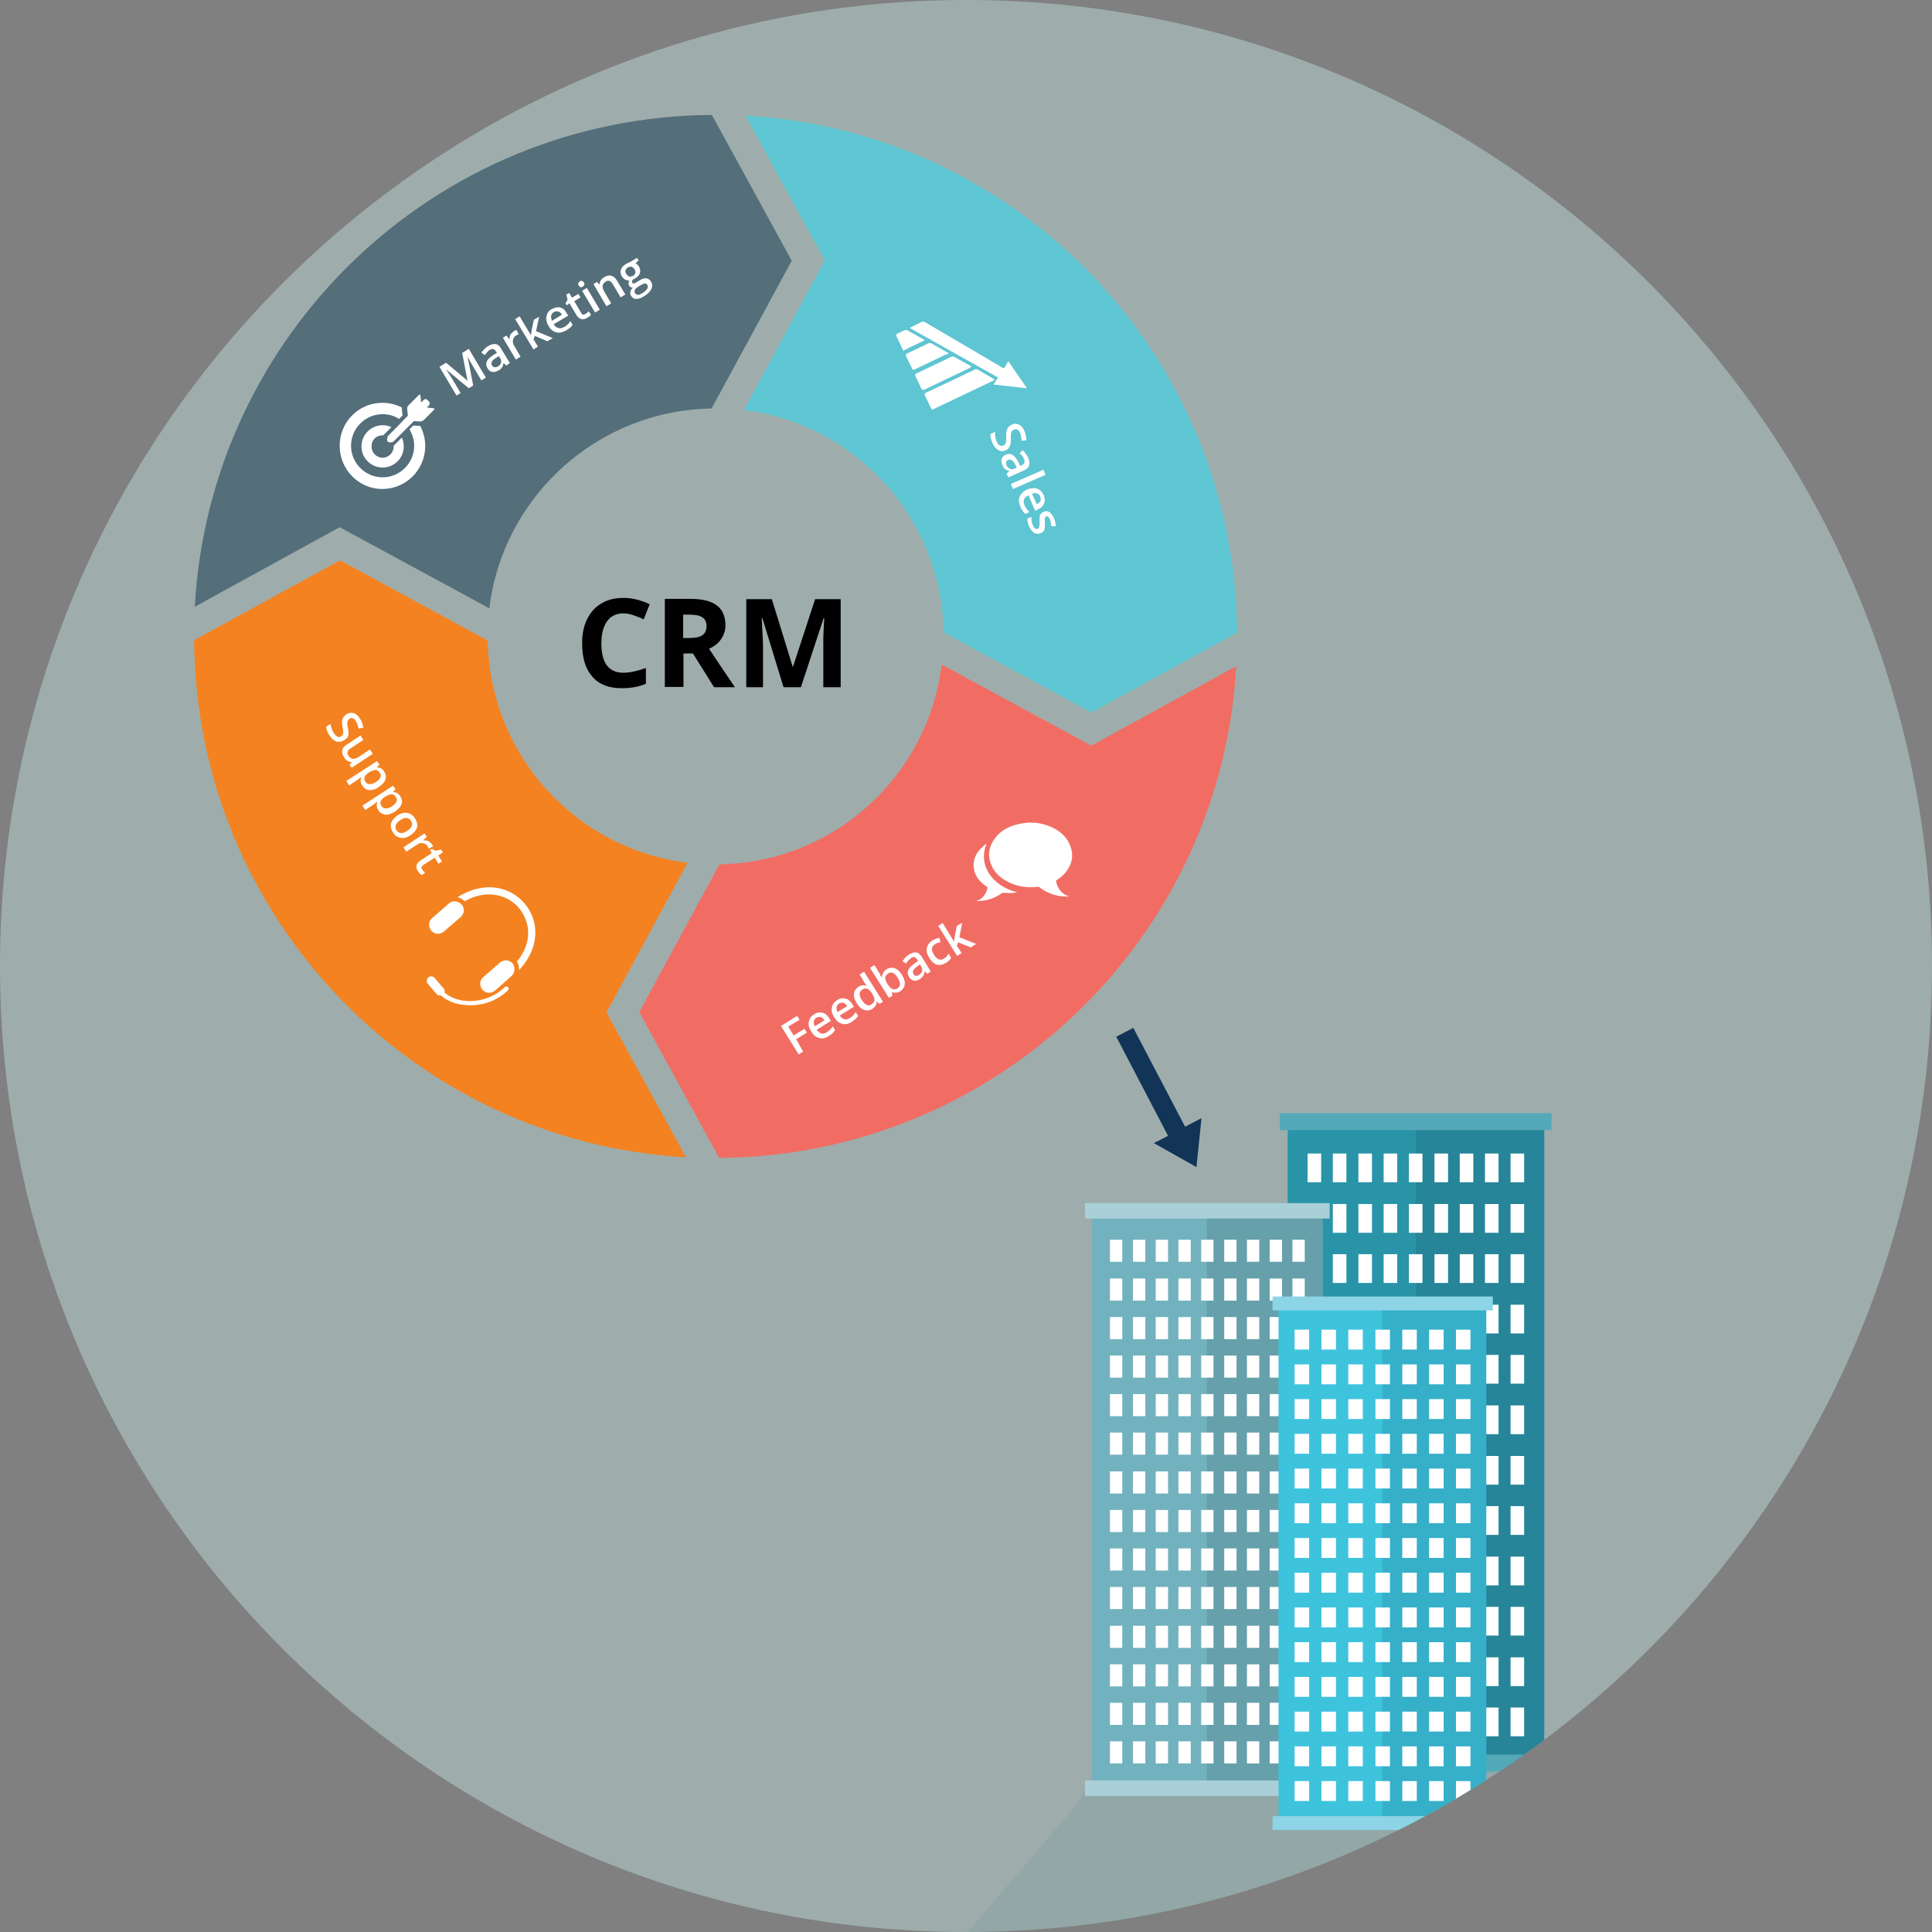 <?xml version="1.0" encoding="utf-8"?>
<!-- Generator: Adobe Illustrator 20.0.0, SVG Export Plug-In . SVG Version: 6.00 Build 0)  -->
<svg version="1.1" id="Layer_1" xmlns="http://www.w3.org/2000/svg" xmlns:xlink="http://www.w3.org/1999/xlink" x="0px" y="0px"
	 viewBox="0 0 612 612" style="enable-background:new 0 0 612 612;" xml:space="preserve">
<rect x="0" y="0" width="612" height="612" fill="#808080" stroke="none"/>
<style type="text/css">
	.st0{opacity:0.66;}
	.st1{fill:#5EC5D2;}
	.st2{fill:#546E7A;}
	.st3{fill:#F16D64;}
	.st4{fill:#F48220;}
	.st5{fill:#FFFFFF;}
	.st6{clip-path:url(#SVGID_4_);}
	.st7{opacity:0.1;fill-rule:evenodd;clip-rule:evenodd;fill:#21707F;}
	.st8{fill-rule:evenodd;clip-rule:evenodd;fill:#2994A8;}
	.st9{opacity:0.4;fill-rule:evenodd;clip-rule:evenodd;fill:#21707F;}
	.st10{fill-rule:evenodd;clip-rule:evenodd;fill:#FFFFFF;}
	.st11{fill-rule:evenodd;clip-rule:evenodd;fill:#54A9B8;}
	.st12{fill-rule:evenodd;clip-rule:evenodd;fill:#72B2BE;}
	.st13{opacity:0.4;fill-rule:evenodd;clip-rule:evenodd;fill:#56858E;}
	.st14{fill-rule:evenodd;clip-rule:evenodd;fill:#A9CFD8;}
	.st15{fill-rule:evenodd;clip-rule:evenodd;fill:#3EC3DD;}
	.st16{opacity:0.4;fill-rule:evenodd;clip-rule:evenodd;fill:#2994A8;}
	.st17{fill-rule:evenodd;clip-rule:evenodd;fill:#8CD4E6;}
	.st18{fill:#123457;}
</style>
<g id="Arrow_7">
</g>
<g class="st0">
	<defs>
		<path id="SVGID_1_" class="st0" d="M306,0c169,0,306,137,306,306c0,169-137,306-306,306C137,612,0,475,0,306C0,137,137,0,306,0
			L306,0z"/>
	</defs>
	<use xlink:href="#SVGID_1_"  style="overflow:visible;fill-rule:evenodd;clip-rule:evenodd;fill:#C5E7E5;"/>
	<clipPath id="SVGID_2_">
		<use xlink:href="#SVGID_1_"  style="overflow:visible;"/>
	</clipPath>
</g>
<g>
	<path class="st1" d="M235.6,129.9c35.3,4.3,62.7,34.1,63.3,70.4l46.8,25.4l46.2-25.3c-0.6-87.6-69.3-158.9-155.8-163.8l25.2,45.9
		L235.6,129.9z"/>
	<path class="st2" d="M155,192.7c4.3-35.3,34.1-62.7,70.4-63.3l25.4-46.8l-25.3-46.2C137.9,37,66.5,105.7,61.7,192.2l45.9-25.2
		L155,192.7z"/>
	<path class="st3" d="M391.6,211l-45.9,25.2l-47.4-25.7c-4.3,35.3-34.1,62.7-70.4,63.3l-25.4,46.8l25.3,46.2
		C315.4,366.2,386.8,297.5,391.6,211z"/>
	<path class="st4" d="M217.8,273.3c-35.3-4.3-62.7-34.1-63.3-70.4l-46.8-25.4l-46.2,25.3c0.6,87.6,69.3,158.9,155.8,163.8
		l-25.2-45.9L217.8,273.3z"/>
</g>
<g>
	<g>
		<path class="st5" d="M121.1,154.9c7.5,0,13.6-6.1,13.6-13.6c0-2.3-0.6-4.5-1.6-6.4c-0.1,0-0.2,0-0.3,0c-0.1,0-0.1,0-0.2,0
			l-1.7-0.1l-1.2,1.2c0.9,1.5,1.5,3.3,1.5,5.2c0,5.5-4.5,10-10,10c-5.5,0-10-4.5-10-10c0-5.5,4.5-10,10-10c1.9,0,3.7,0.5,5.2,1.5
			l1.1-1.1l-0.2-2c0-0.2,0-0.3,0-0.5c-1.9-1-4-1.5-6.2-1.5c-7.5,0-13.5,6.1-13.5,13.6C107.6,148.8,113.7,154.9,121.1,154.9
			L121.1,154.9z M121.1,154.9"/>
		<path class="st5" d="M121.1,137.9c0.1,0,0.2,0,0.3,0l2.5-2.5l0.1-0.1c-0.9-0.4-1.8-0.6-2.8-0.6c-3.7,0-6.7,3-6.7,6.7
			c0,3.7,3,6.7,6.7,6.7c3.7,0,6.7-3,6.7-6.7c0-1-0.2-2-0.6-2.8l-0.1,0.1l-2.5,2.5c0,0.1,0,0.2,0,0.3c0,1.9-1.6,3.5-3.5,3.5
			s-3.5-1.6-3.5-3.5C117.6,139.4,119.2,137.9,121.1,137.9L121.1,137.9z M121.1,137.9"/>
		<path class="st5" d="M135.2,129.1l0.7-0.7c0.3-0.3,0.3-0.9,0-1.2l-0.5-0.5c-0.2-0.2-0.4-0.3-0.6-0.3c-0.2,0-0.4,0.1-0.6,0.3
			l-0.8,0.8l-0.2-2.2c0-0.2-0.1-0.3-0.3-0.3c-0.1,0-0.1,0-0.2,0.1l-3.3,3.3c-0.3,0.3-0.5,0.7-0.4,1.1l0,0.1l0.2,2.1l-1.2,1.2
			l-2.1,2.2l0,0l-2.1,2.1l-0.9,0.9c-0.1,0.1-0.2,0.3-0.2,0.5l-0.1,0.7c0,0.4,0.3,0.8,0.7,0.8h0l0.8,0c0.2,0,0.3-0.1,0.5-0.2l6.5-6.5
			l1.9,0.1l0.1,0c0,0,0.1,0,0.1,0c0.4,0,0.7-0.2,1-0.4l3.3-3.3c0.2-0.2,0.1-0.5-0.2-0.5L135.2,129.1z M135.2,129.1"/>
	</g>
</g>
<g>
	<g>
		<path d="M197.5,194.3c-2.2,0-4,0.8-5.2,2.5s-1.8,4-1.8,7c0,6.2,2.3,9.3,7,9.3c2,0,4.3-0.5,7.1-1.5v5c-2.3,1-4.9,1.4-7.7,1.4
			c-4.1,0-7.2-1.2-9.3-3.7c-2.2-2.5-3.2-6-3.2-10.6c0-2.9,0.5-5.4,1.6-7.6s2.6-3.9,4.6-5c2-1.2,4.3-1.7,7-1.7c2.7,0,5.4,0.7,8.2,2
			l-1.9,4.8c-1-0.5-2.1-0.9-3.2-1.3S198.5,194.3,197.5,194.3z"/>
		<path d="M216.5,206.9v10.7h-5.9v-27.9h8.1c3.8,0,6.6,0.7,8.4,2.1c1.8,1.4,2.7,3.5,2.7,6.3c0,1.6-0.5,3.1-1.4,4.4
			c-0.9,1.3-2.2,2.3-3.8,3c4.2,6.3,6.9,10.3,8.2,12.2h-6.6l-6.7-10.7H216.5z M216.5,202.1h1.9c1.9,0,3.3-0.3,4.1-0.9
			c0.9-0.6,1.3-1.6,1.3-2.9c0-1.3-0.5-2.3-1.4-2.8c-0.9-0.6-2.3-0.8-4.2-0.8h-1.8V202.1z"/>
		<path d="M248.2,217.7l-6.7-21.9h-0.2c0.2,4.5,0.4,7.4,0.4,8.9v13h-5.3v-27.9h8.1l6.6,21.4h0.1l7-21.4h8.1v27.9h-5.5v-13.2
			c0-0.6,0-1.3,0-2.2c0-0.8,0.1-3,0.3-6.5h-0.2l-7.2,21.9H248.2z"/>
	</g>
</g>
<path class="st5" d="M319.4,114.4c-0.4,0.7-0.7,1.2-1,1.7c-0.2,0.5-0.5,0.6-1,0.3c-2-1.2-3.9-2.3-5.9-3.5
	c-6.1-3.6-12.3-7.2-18.4-10.8c-0.4-0.2-0.8-0.3-1.2-0.1c-1,0.5-2,1-3,1.5c-0.2,0.1-0.4,0.2-0.7,0.4c9.4,5.3,18.7,10.5,28,15.7
	c-0.5,0.7-1,1.4-1.5,2.2c3.6,0.4,7,0.8,10.4,1.2c0-0.1,0.1-0.1,0.1-0.2C323.3,120.1,321.4,117.3,319.4,114.4z M315.1,120.3
	c-0.1-0.1-0.1-0.2-0.2-0.2c-1.8-1-3.5-2.1-5.3-3.1c-0.2-0.1-0.5-0.1-0.7,0c-5.2,2.5-10.4,5-15.6,7.4c-0.5,0.2-0.5,0.5-0.3,0.9
	c0.6,1.2,1.2,2.5,1.8,3.8c0.4,0.8,0.4,0.8,1.1,0.4c6.2-2.9,12.3-5.9,18.5-8.8C314.7,120.5,314.9,120.4,315.1,120.3z M307.8,116.2
	c-0.1-0.1-0.2-0.2-0.2-0.2c-1.8-1-3.6-2-5.4-3c-0.2-0.1-0.5-0.1-0.8,0c-3.7,1.8-7.4,3.5-11.1,5.3c-0.5,0.2-0.5,0.5-0.3,0.9
	c0.6,1.2,1.2,2.5,1.8,3.8c0.3,0.6,0.6,0.6,1.1,0.4c4.7-2.3,9.5-4.5,14.2-6.8C307.3,116.4,307.5,116.3,307.8,116.2z M300.5,112
	c-0.1-0.1-0.2-0.2-0.3-0.3c-1.8-1-3.5-2-5.3-3c-0.2-0.1-0.5-0.1-0.7,0c-2.3,1.1-4.6,2.2-6.9,3.3c-0.4,0.2-0.5,0.4-0.3,0.8
	c0.6,1.3,1.3,2.6,1.9,3.9c0.2,0.5,0.5,0.5,0.9,0.3c3.3-1.6,6.7-3.2,10-4.8C300.1,112.3,300.3,112.2,300.5,112z M292.9,107.8
	c-0.1-0.1-0.2-0.2-0.2-0.2c-1.8-1-3.5-2-5.3-3c-0.2-0.1-0.5-0.1-0.8,0c-0.8,0.3-1.5,0.7-2.3,1.1c-0.5,0.2-0.5,0.4-0.3,0.9
	c0.6,1.2,1.2,2.5,1.8,3.8c0.1,0.2,0.2,0.4,0.3,0.7C288.4,109.9,290.6,108.9,292.9,107.8z"/>
<g>
	<path class="st5" d="M162.4,305.2c-1-1.2-2.8-1.3-4-0.3l-5.3,4.6c-1.2,1-1.3,2.8-0.3,4c1,1.2,2.8,1.3,4,0.3l2.5-2.2l2.7-2.4
		c1-0.9,1.2-2.3,0.7-3.4C162.7,305.5,162.5,305.3,162.4,305.2z"/>
	<path class="st5" d="M165,302.9c-0.4,0.6-0.8,1.2-1.3,1.7c0.6,0.8,0.8,1.8,0.7,2.7c1-1,1.8-2.1,2.5-3.2c3.9-6,3.5-13.1-0.9-18.1
		c-4.6-5.2-11.9-6.4-18.7-3.1c-0.8,0.4-1.6,0.8-2.4,1.3c0.9,0.2,1.6,0.6,2.3,1.3c0.4-0.2,0.7-0.4,1.1-0.6c5.8-2.8,12-1.8,15.9,2.5
		C167.2,290.9,169,296.7,165,302.9z"/>
	<path class="st5" d="M146.2,286.5c-0.1-0.1-0.1-0.1-0.2-0.2c-0.9-0.8-2.1-1-3.2-0.5c0,0,0,0,0,0c-0.2,0.1-0.4,0.2-0.6,0.4l-5.3,4.6
		c-1.2,1-1.3,2.8-0.3,4c1,1.2,2.8,1.3,4,0.3l5.3-4.6C147.1,289.5,147.3,287.7,146.2,286.5z"/>
	<path class="st5" d="M160.9,313.7c0.3-0.3,0.3-0.7,0-1c-0.3-0.3-0.7-0.3-1,0c-3,2.9-7.4,4.6-11.7,4.4c-2.9-0.1-5.5-1.1-7.4-2.7
		c0.1-0.4,0.1-1-0.3-1.3l-2.8-3.3c-0.5-0.6-1.4-0.7-2-0.2c-0.6,0.5-0.7,1.4-0.2,2l2.8,3.3c0,0,0,0,0,0c0.3,0.4,0.8,0.5,1.3,0.4
		c2.2,1.9,5.1,3,8.4,3.1C152.9,318.7,157.7,316.9,160.9,313.7z"/>
</g>
<g>
	<path class="st5" d="M148.5,123l-7.2-6l0,0c0.7,1.1,1.4,2.1,2,3.1l2.6,4.4l-1.3,0.8l-5.4-9.1l2.1-1.3l6.8,5.7l0,0l-1.7-8.8l2.1-1.3
		l5.4,9.1l-1.4,0.9l-2.7-4.5c-0.3-0.5-0.6-1-1-1.8c-0.4-0.7-0.7-1.2-0.7-1.3l0,0l1.8,9.2L148.5,123z"/>
	<path class="st5" d="M160.4,115.8l-0.9-0.8l0,0c-0.1,0.6-0.2,1.1-0.5,1.4c-0.2,0.4-0.6,0.7-1.2,1c-0.7,0.4-1.3,0.5-1.9,0.4
		c-0.6-0.1-1.1-0.5-1.5-1.2c-0.4-0.7-0.5-1.4-0.2-2.1s1-1.3,2-2l1.2-0.7l-0.2-0.4c-0.3-0.4-0.6-0.7-0.9-0.8c-0.3-0.1-0.7,0-1.1,0.2
		c-0.4,0.2-0.7,0.5-0.9,0.8c-0.3,0.3-0.5,0.6-0.7,0.9l-1.1-0.8c0.3-0.4,0.6-0.8,1-1.2c0.4-0.4,0.8-0.7,1.2-0.9
		c0.9-0.5,1.6-0.7,2.3-0.6c0.7,0.1,1.3,0.6,1.7,1.4l2.8,4.6L160.4,115.8z M157.7,116.1c0.5-0.3,0.9-0.7,1-1.2c0.1-0.5,0.1-1-0.3-1.5
		l-0.4-0.6l-0.9,0.6c-0.7,0.4-1.1,0.8-1.3,1.2c-0.2,0.4-0.2,0.8,0.1,1.2c0.2,0.3,0.4,0.5,0.7,0.5C157,116.4,157.3,116.3,157.7,116.1
		z"/>
	<path class="st5" d="M162.8,104.9c0.3-0.2,0.5-0.3,0.8-0.4l0.7,1.4c-0.2,0.1-0.5,0.2-0.7,0.3c-0.6,0.3-0.9,0.8-1.1,1.4
		c-0.1,0.6,0,1.2,0.3,1.8l2.1,3.6l-1.5,0.9l-4.1-6.9l1.1-0.7l0.9,1.1l0.1,0c0-0.5,0.1-1,0.3-1.5
		C162.1,105.5,162.4,105.2,162.8,104.9z"/>
	<path class="st5" d="M168.2,106.2l0.2-1.5l0.7-3.4l1.7-1l-1,4.6l5.3,2.2l-1.7,1l-4-1.7l-0.4,1.1l1.4,2.3l-1.4,0.9l-5.8-9.6l1.4-0.9
		l2.8,4.7L168.2,106.2L168.2,106.2z"/>
	<path class="st5" d="M179.3,104.7c-1.1,0.6-2.1,0.8-3.1,0.6c-1-0.3-1.8-0.9-2.4-2c-0.7-1.1-0.9-2.2-0.7-3.1c0.2-1,0.7-1.8,1.7-2.3
		c0.9-0.5,1.8-0.7,2.6-0.5c0.9,0.2,1.6,0.8,2.1,1.8l0.5,0.8l-4.6,2.7c0.4,0.7,0.9,1.1,1.5,1.2c0.6,0.2,1.1,0,1.8-0.3
		c0.4-0.2,0.8-0.5,1.1-0.8c0.3-0.3,0.6-0.6,0.9-1.1l0.7,1.2c-0.3,0.4-0.5,0.7-0.9,1C180.2,104.1,179.8,104.4,179.3,104.7z
		 M175.4,98.9c-0.5,0.3-0.7,0.6-0.8,1.1c-0.1,0.5,0,1,0.3,1.6l3.1-1.9c-0.3-0.6-0.7-0.9-1.2-1C176.4,98.5,175.9,98.6,175.4,98.9z"/>
	<path class="st5" d="M185.5,99.4c0.4-0.2,0.7-0.5,1-0.8l0.7,1.1c-0.1,0.2-0.3,0.3-0.5,0.5c-0.2,0.2-0.5,0.4-0.7,0.5
		c-1.4,0.8-2.5,0.5-3.4-0.9l-2.2-3.7l-0.9,0.6l-0.4-0.6l0.7-1.1l-0.4-1.7l0.9-0.5l0.9,1.5l2-1.2l0.7,1.1l-2,1.2l2.2,3.7
		c0.2,0.4,0.5,0.6,0.7,0.6C184.9,99.6,185.2,99.6,185.5,99.4z"/>
	<path class="st5" d="M183.3,90.4c-0.2-0.3-0.2-0.5-0.1-0.7c0.1-0.2,0.2-0.4,0.5-0.6c0.3-0.2,0.5-0.2,0.7-0.1
		c0.2,0.1,0.4,0.2,0.6,0.5c0.1,0.2,0.2,0.5,0.1,0.7c-0.1,0.2-0.2,0.4-0.5,0.6c-0.3,0.2-0.5,0.2-0.7,0.2
		C183.6,90.8,183.4,90.6,183.3,90.4z M190,98.1l-1.5,0.9l-4.1-6.9l1.5-0.9L190,98.1z"/>
	<path class="st5" d="M198.1,93.3l-1.5,0.9l-2.5-4.2c-0.3-0.5-0.7-0.9-1-1c-0.4-0.1-0.8-0.1-1.2,0.2c-0.6,0.4-1,0.8-1,1.4
		c-0.1,0.5,0.2,1.2,0.7,2.1l2,3.4l-1.5,0.9L188,90l1.1-0.7l0.7,0.8l0.1,0c0-0.5,0.2-0.9,0.4-1.3c0.3-0.4,0.6-0.7,1.1-1
		c1.6-1,3-0.6,4,1L198.1,93.3z"/>
	<path class="st5" d="M201.8,81.7l0.5,0.8l-1,0.9c0.2,0.1,0.4,0.2,0.6,0.4c0.2,0.2,0.4,0.4,0.5,0.6c0.4,0.7,0.5,1.4,0.3,2.1
		c-0.2,0.7-0.8,1.3-1.7,1.8c-0.2,0.1-0.4,0.2-0.6,0.3c-0.2,0.4-0.2,0.7-0.1,1c0.1,0.2,0.2,0.2,0.4,0.2c0.2,0,0.5-0.1,0.9-0.4
		l1.2-0.7c0.8-0.5,1.4-0.6,2-0.5c0.6,0.1,1.1,0.4,1.4,1c0.5,0.8,0.5,1.6,0.1,2.4c-0.4,0.8-1.2,1.6-2.4,2.3c-0.9,0.6-1.7,0.8-2.4,0.8
		c-0.7,0-1.2-0.4-1.6-1c-0.3-0.4-0.3-0.9-0.2-1.3c0.1-0.4,0.3-0.9,0.8-1.3c-0.2,0-0.5,0-0.7-0.1c-0.2-0.1-0.4-0.3-0.5-0.5
		c-0.2-0.3-0.2-0.5-0.2-0.8c0-0.3,0.1-0.6,0.3-0.9c-0.4,0.1-0.9,0-1.3-0.2c-0.4-0.2-0.8-0.6-1.1-1c-0.4-0.7-0.6-1.5-0.3-2.2
		c0.2-0.7,0.8-1.3,1.6-1.8c0.2-0.1,0.4-0.2,0.6-0.3c0.2-0.1,0.4-0.2,0.5-0.2L201.8,81.7z M198.4,86.8c0.3,0.4,0.6,0.7,0.9,0.8
		s0.7,0,1.2-0.2c0.8-0.5,1-1.2,0.5-2.1c-0.3-0.4-0.6-0.7-0.9-0.8c-0.4-0.1-0.7,0-1.2,0.2c-0.4,0.3-0.7,0.6-0.7,0.9
		C198,85.9,198.1,86.3,198.4,86.8z M201.2,92.9c0.2,0.3,0.5,0.5,0.9,0.5s0.8-0.2,1.3-0.5c0.8-0.5,1.3-0.9,1.6-1.4
		c0.3-0.5,0.3-0.9,0-1.3c-0.2-0.3-0.4-0.4-0.7-0.4c-0.3,0-0.7,0.2-1.3,0.5l-1.1,0.7c-0.4,0.3-0.7,0.5-0.8,0.9
		C200.9,92.2,201,92.5,201.2,92.9z"/>
</g>
<g>
	<path class="st5" d="M109,234.5c-0.8,0.5-1.6,0.6-2.4,0.4c-0.8-0.3-1.6-0.9-2.2-1.9c-0.7-1-1-1.9-1.1-2.8l1.4-0.9
		c0.1,0.5,0.2,1.1,0.4,1.6c0.2,0.5,0.4,1,0.7,1.4c0.4,0.6,0.8,0.9,1.2,1.1c0.4,0.1,0.8,0.1,1.1-0.2c0.3-0.2,0.5-0.5,0.6-0.9
		c0.1-0.4,0-1.1-0.2-2.1c-0.2-1-0.2-1.8,0-2.4c0.2-0.6,0.6-1.1,1.2-1.5c0.7-0.5,1.5-0.6,2.3-0.4c0.8,0.2,1.4,0.8,2,1.7
		c0.6,0.8,0.9,1.8,1.1,2.9l-1.5,0.3c-0.2-1-0.5-1.8-0.9-2.4c-0.3-0.5-0.6-0.8-1-0.9c-0.4-0.1-0.7-0.1-1,0.2
		c-0.2,0.2-0.4,0.3-0.5,0.5c-0.1,0.2-0.2,0.5-0.2,0.8c0,0.3,0.1,0.8,0.2,1.6c0.2,0.8,0.2,1.5,0.2,1.9c0,0.5-0.2,0.8-0.4,1.2
		C109.7,233.9,109.4,234.2,109,234.5z"/>
	<path class="st5" d="M110.7,242.3l0.7-0.8l0-0.1c-0.4,0-0.9-0.1-1.3-0.4c-0.4-0.2-0.8-0.6-1.1-1.1c-0.5-0.8-0.7-1.5-0.6-2.2
		c0.1-0.7,0.6-1.3,1.4-1.8l4.4-2.9l0.9,1.4l-4.1,2.7c-0.5,0.3-0.8,0.7-0.9,1.1c-0.1,0.4,0,0.8,0.3,1.2c0.4,0.6,0.9,0.9,1.4,1
		c0.5,0,1.2-0.2,2.1-0.8l3.3-2.2l0.9,1.4l-6.7,4.4L110.7,242.3z"/>
	<path class="st5" d="M114.8,248.9c-0.6-0.8-0.7-1.7-0.4-2.6l-0.1-0.1c-0.5,0.4-0.9,0.7-1,0.8l-2.7,1.8l-0.9-1.4l9.7-6.3l0.8,1.1
		c-0.1,0.1-0.4,0.4-0.8,0.8l0,0.1c1,0,1.7,0.4,2.3,1.3c0.5,0.8,0.7,1.7,0.4,2.5c-0.3,0.9-1,1.6-2.1,2.4s-2.1,1-3,1
		C116.1,250.2,115.4,249.8,114.8,248.9z M120.3,244.8c-0.4-0.6-0.8-0.9-1.3-0.9c-0.5,0-1.1,0.2-1.8,0.6l-0.2,0.1
		c-0.8,0.5-1.3,1-1.5,1.5c-0.2,0.5-0.1,1,0.3,1.6c0.3,0.5,0.8,0.7,1.3,0.7c0.6,0,1.2-0.2,2-0.7c0.8-0.5,1.2-1,1.4-1.5
		C120.7,245.9,120.7,245.3,120.3,244.8z"/>
	<path class="st5" d="M119.9,256.7c-0.6-0.8-0.7-1.7-0.4-2.6l-0.1-0.1c-0.5,0.4-0.9,0.7-1,0.8l-2.7,1.8l-0.9-1.4l9.7-6.3l0.8,1.1
		c-0.1,0.1-0.4,0.4-0.8,0.8l0,0.1c1,0,1.7,0.4,2.3,1.3c0.5,0.8,0.7,1.7,0.4,2.5c-0.3,0.9-1,1.6-2.1,2.4c-1.1,0.7-2.1,1-3,1
		C121.1,257.9,120.4,257.5,119.9,256.7z M125.4,252.5c-0.4-0.6-0.8-0.9-1.3-0.9c-0.5,0-1.1,0.2-1.8,0.6l-0.2,0.1
		c-0.8,0.5-1.3,1-1.5,1.5s-0.1,1,0.3,1.6c0.3,0.5,0.8,0.7,1.3,0.7c0.6,0,1.2-0.2,2-0.7c0.7-0.5,1.2-1,1.4-1.5
		C125.8,253.6,125.7,253,125.4,252.5z"/>
	<path class="st5" d="M130,264.6c-1.1,0.7-2.1,1-3.1,0.8c-1-0.2-1.8-0.7-2.4-1.7c-0.4-0.6-0.6-1.3-0.7-1.9c0-0.7,0.1-1.3,0.5-1.9
		c0.4-0.6,0.9-1.1,1.6-1.6c1.1-0.7,2.1-1,3.1-0.8c1,0.2,1.8,0.7,2.5,1.8c0.6,1,0.8,1.9,0.6,2.9C131.7,263.1,131.1,263.9,130,264.6z
		 M126.8,259.8c-1.5,1-1.9,2.1-1.2,3.2c0.7,1.1,1.9,1.2,3.4,0.2c1.5-1,1.9-2.1,1.2-3.2c-0.4-0.6-0.9-0.9-1.4-0.9
		C128.2,259,127.6,259.3,126.8,259.8z"/>
	<path class="st5" d="M136.8,267.4c0.2,0.3,0.3,0.5,0.4,0.7l-1.4,0.7c-0.1-0.2-0.2-0.5-0.3-0.7c-0.4-0.6-0.9-0.9-1.5-1
		c-0.6-0.1-1.2,0-1.8,0.4l-3.5,2.3l-0.9-1.4l6.7-4.4l0.7,1.1l-1.1,1l0,0.1c0.5,0,1,0,1.5,0.2C136.1,266.7,136.5,267,136.8,267.4z"/>
	<path class="st5" d="M133.9,275.6c0.2,0.3,0.5,0.7,0.8,0.9l-1.1,0.7c-0.2-0.1-0.4-0.3-0.6-0.5c-0.2-0.2-0.4-0.5-0.6-0.7
		c-0.9-1.3-0.6-2.5,0.8-3.4l3.6-2.4l-0.6-0.9l0.6-0.4l1.2,0.6l1.7-0.4l0.6,0.9l-1.5,1l1.2,1.9l-1.1,0.7l-1.2-1.9l-3.6,2.3
		c-0.3,0.2-0.5,0.5-0.6,0.8S133.7,275.3,133.9,275.6z"/>
</g>
<g>
	<path class="st5" d="M254.4,333.1L253,334l-5.6-9l5.1-3.2l0.8,1.2l-3.6,2.2l1.7,2.8l3.4-2.1l0.8,1.2l-3.4,2.1L254.4,333.1z"/>
	<path class="st5" d="M262.5,328.2c-1.1,0.7-2.1,0.9-3,0.6c-1-0.2-1.8-0.9-2.5-2c-0.7-1.1-1-2.1-0.8-3.1c0.2-1,0.7-1.8,1.7-2.4
		c0.9-0.6,1.8-0.7,2.6-0.5c0.9,0.2,1.6,0.8,2.2,1.8l0.5,0.8l-4.5,2.8c0.4,0.6,0.9,1,1.5,1.2c0.6,0.1,1.1,0,1.7-0.4
		c0.4-0.3,0.8-0.5,1-0.8c0.3-0.3,0.6-0.6,0.9-1.1l0.7,1.2c-0.2,0.4-0.5,0.7-0.8,1C263.4,327.6,263,327.9,262.5,328.2z M258.6,322.4
		c-0.5,0.3-0.7,0.7-0.8,1.1s0,1,0.3,1.6l3.1-1.9c-0.4-0.6-0.8-0.9-1.2-1C259.5,322.1,259,322.1,258.6,322.4z"/>
	<path class="st5" d="M269.8,323.7c-1.1,0.7-2.1,0.9-3,0.6c-1-0.2-1.8-0.9-2.5-2c-0.7-1.1-1-2.1-0.8-3.1c0.2-1,0.7-1.8,1.7-2.4
		c0.9-0.6,1.8-0.7,2.6-0.5s1.6,0.8,2.2,1.8l0.5,0.8l-4.5,2.8c0.4,0.6,0.9,1,1.5,1.2c0.6,0.1,1.1,0,1.7-0.4c0.4-0.3,0.7-0.5,1-0.8
		c0.3-0.3,0.6-0.6,0.9-1.1l0.7,1.2c-0.2,0.4-0.5,0.7-0.8,1C270.6,323.1,270.2,323.4,269.8,323.7z M265.8,317.9
		c-0.5,0.3-0.7,0.7-0.8,1.1c-0.1,0.5,0,1,0.3,1.6l3.1-1.9c-0.4-0.6-0.8-0.9-1.2-1C266.7,317.5,266.3,317.6,265.8,317.9z"/>
	<path class="st5" d="M276.3,319.6c-0.8,0.5-1.7,0.6-2.6,0.3c-0.9-0.3-1.6-1-2.3-2.1c-0.7-1.1-1-2.1-0.9-3c0.1-0.9,0.6-1.6,1.4-2.2
		c0.9-0.6,1.8-0.6,2.6-0.3l0.1,0c-0.4-0.4-0.6-0.8-0.8-1.1l-1.5-2.5l1.4-0.9l6,9.5l-1.1,0.7l-0.8-0.7l-0.1,0
		C277.7,318.3,277.2,319,276.3,319.6z M276,318.2c0.6-0.4,0.9-0.8,1-1.3c0.1-0.5-0.1-1.1-0.6-1.9l-0.1-0.2c-0.5-0.9-1.1-1.4-1.6-1.6
		c-0.5-0.2-1-0.1-1.6,0.3c-0.5,0.3-0.8,0.8-0.8,1.3c0,0.6,0.2,1.3,0.7,2c0.5,0.8,1,1.2,1.5,1.5S275.5,318.5,276,318.2z"/>
	<path class="st5" d="M280.9,307c0.8-0.5,1.7-0.6,2.5-0.3c0.9,0.3,1.6,1,2.3,2.1c0.7,1.1,1,2.1,0.9,3c-0.1,0.9-0.6,1.6-1.4,2.2
		c-0.9,0.5-1.7,0.6-2.6,0.3l-0.1,0.1l0.2,1l-1.1,0.7l-6-9.5l1.4-0.9l1.4,2.3c0.1,0.2,0.3,0.4,0.4,0.8c0.2,0.3,0.3,0.6,0.4,0.7l0.1,0
		C279.6,308.3,280,307.5,280.9,307z M281.3,308.4c-0.6,0.4-0.9,0.8-0.9,1.3c0,0.5,0.2,1.2,0.7,2l0.1,0.1c0.5,0.8,1,1.3,1.5,1.5
		s1,0.1,1.6-0.2c0.5-0.3,0.8-0.8,0.8-1.3c0-0.6-0.2-1.2-0.7-2C283.4,308.1,282.3,307.7,281.3,308.4z"/>
	<path class="st5" d="M293.8,308.5l-0.9-0.8l0,0c-0.1,0.6-0.2,1.1-0.5,1.5s-0.6,0.7-1.1,1c-0.7,0.4-1.3,0.6-1.9,0.4
		s-1.1-0.5-1.5-1.2c-0.4-0.7-0.5-1.4-0.2-2.1c0.3-0.7,1-1.4,2-2.1l1.1-0.8l-0.2-0.4c-0.3-0.4-0.6-0.7-0.9-0.8
		c-0.3-0.1-0.7,0-1.1,0.3c-0.3,0.2-0.6,0.5-0.9,0.8c-0.3,0.3-0.5,0.6-0.7,0.9l-1.1-0.7c0.2-0.4,0.6-0.8,0.9-1.2s0.8-0.7,1.1-0.9
		c0.9-0.5,1.6-0.8,2.3-0.7c0.7,0.1,1.3,0.6,1.8,1.4l2.8,4.6L293.8,308.5z M291.1,308.8c0.5-0.3,0.9-0.7,1-1.2c0.1-0.5,0-1-0.3-1.5
		l-0.4-0.6l-0.8,0.6c-0.7,0.4-1.1,0.9-1.3,1.3c-0.2,0.4-0.1,0.8,0.1,1.2c0.2,0.3,0.4,0.5,0.7,0.5
		C290.4,309.2,290.7,309.1,291.1,308.8z"/>
	<path class="st5" d="M299.7,305c-1,0.6-2,0.8-2.9,0.6c-0.9-0.3-1.7-1-2.4-2.1c-0.7-1.1-1-2.2-0.8-3.2c0.2-1,0.8-1.8,1.8-2.4
		c0.7-0.4,1.4-0.7,2.2-0.8l0.3,1.4c-0.8,0.1-1.3,0.3-1.7,0.6c-1.2,0.7-1.3,1.9-0.3,3.4c0.5,0.8,1,1.2,1.5,1.4s1.1,0.1,1.6-0.2
		c0.6-0.4,1.1-0.9,1.5-1.6l0.8,1.3c-0.2,0.3-0.4,0.6-0.6,0.8S300.1,304.7,299.7,305z"/>
	<path class="st5" d="M302.2,298.3l0.2-1.5l0.7-3.5l1.7-1l-0.9,4.6l5.3,2.1l-1.7,1.1l-4-1.6l-0.4,1.1l1.5,2.3l-1.4,0.9l-6-9.5
		l1.4-0.9l2.9,4.7L302.2,298.3L302.2,298.3z"/>
</g>
<g>
	<path class="st5" d="M318.7,142.6c-0.9,0.4-1.7,0.4-2.4,0c-0.8-0.4-1.4-1.2-1.9-2.2c-0.5-1.1-0.7-2.1-0.7-2.9l1.5-0.7
		c0,0.5,0,1.1,0.1,1.6c0.1,0.5,0.2,1,0.4,1.5c0.3,0.6,0.6,1,1,1.2c0.4,0.2,0.8,0.2,1.2,0c0.4-0.2,0.6-0.4,0.7-0.8
		c0.1-0.4,0.2-1.1,0.1-2.1c0-1,0.1-1.8,0.4-2.4c0.3-0.6,0.8-1,1.4-1.3c0.8-0.4,1.6-0.3,2.3,0c0.7,0.4,1.3,1,1.7,2
		c0.4,0.9,0.6,1.9,0.6,3l-1.5,0.1c0-1-0.2-1.9-0.5-2.5c-0.2-0.5-0.5-0.8-0.8-1c-0.3-0.2-0.7-0.2-1.1,0c-0.3,0.1-0.4,0.3-0.6,0.4
		s-0.2,0.4-0.3,0.7s-0.1,0.8-0.1,1.6c0,0.8,0,1.5-0.1,1.9c-0.1,0.4-0.3,0.8-0.5,1.1C319.4,142.2,319.1,142.4,318.7,142.6z"/>
	<path class="st5" d="M318.8,150.1l0.9-0.8l0-0.1c-0.6-0.2-1.1-0.4-1.4-0.7c-0.3-0.3-0.6-0.7-0.8-1.3c-0.3-0.7-0.4-1.4-0.2-1.9
		c0.2-0.6,0.7-1,1.4-1.3c0.8-0.3,1.4-0.3,2.1,0.1c0.6,0.4,1.2,1.2,1.8,2.3l0.6,1.2l0.4-0.2c0.5-0.2,0.8-0.5,0.9-0.8
		c0.1-0.3,0.1-0.7-0.1-1.2c-0.2-0.4-0.4-0.7-0.6-1c-0.3-0.3-0.5-0.6-0.8-0.8l0.9-1c0.4,0.3,0.7,0.7,1,1.1c0.3,0.4,0.6,0.8,0.8,1.3
		c0.4,0.9,0.5,1.7,0.3,2.4c-0.2,0.7-0.7,1.2-1.6,1.6l-4.9,2.2L318.8,150.1z M318.8,147.3c0.2,0.6,0.6,0.9,1.1,1.2
		c0.5,0.2,1,0.2,1.6-0.1l0.6-0.3l-0.5-0.9c-0.3-0.7-0.7-1.2-1.1-1.4c-0.4-0.2-0.8-0.3-1.2-0.1c-0.3,0.1-0.5,0.4-0.6,0.6
		C318.6,146.6,318.7,146.9,318.8,147.3z"/>
	<path class="st5" d="M320.9,154.9l-0.7-1.6l10.3-4.5l0.7,1.6L320.9,154.9z"/>
	<path class="st5" d="M323.2,160.4c-0.5-1.1-0.6-2.2-0.2-3.1c0.4-0.9,1.2-1.7,2.3-2.2c1.2-0.5,2.3-0.6,3.2-0.3c0.9,0.3,1.6,1,2.1,2
		c0.4,1,0.5,1.9,0.1,2.7c-0.3,0.8-1,1.5-2,1.9l-0.8,0.4l-2.1-4.9c-0.7,0.3-1.2,0.8-1.4,1.3c-0.2,0.5-0.2,1.1,0.1,1.8
		c0.2,0.4,0.4,0.8,0.7,1.2c0.2,0.3,0.6,0.7,0.9,1l-1.3,0.6c-0.3-0.3-0.6-0.6-0.9-1C323.6,161.3,323.4,160.9,323.2,160.4z
		 M329.5,157.3c-0.2-0.5-0.5-0.8-1-1c-0.4-0.2-1-0.1-1.6,0.1l1.5,3.3c0.6-0.3,1-0.6,1.2-1C329.7,158.2,329.7,157.8,329.5,157.3z"/>
	<path class="st5" d="M329.6,168.9c-0.7,0.3-1.4,0.3-2-0.1c-0.6-0.4-1.1-1-1.6-2c-0.4-1-0.6-1.8-0.6-2.5l1.3-0.6
		c0,1,0.1,1.9,0.5,2.7c0.4,1,0.9,1.3,1.5,1.1c0.2-0.1,0.3-0.2,0.4-0.4c0.1-0.2,0.1-0.4,0.2-0.7c0-0.3,0-0.7,0-1.2c0-1,0-1.7,0.2-2.1
		c0.2-0.4,0.6-0.8,1.1-1c0.6-0.3,1.2-0.2,1.8,0.1c0.6,0.4,1,1,1.4,1.8c0.4,0.9,0.6,1.7,0.6,2.7l-1.4,0c0-0.9-0.2-1.7-0.4-2.2
		c-0.4-0.8-0.8-1.1-1.2-0.9c-0.2,0.1-0.4,0.3-0.4,0.6c-0.1,0.3-0.1,0.8,0,1.7c0,0.7,0,1.2-0.1,1.6c-0.1,0.4-0.2,0.7-0.4,0.9
		C330.2,168.6,330,168.8,329.6,168.9z"/>
</g>
<g>
	<path class="st5" d="M309.2,285.4c2.1-0.6,3.1-2.1,3.6-4.1c0-0.2,0-0.3-0.2-0.4c-1.4-0.9-2.5-2-3.3-3.4c-1.5-2.8-1.1-6.1,1.2-8.5
		c0.6-0.6,1.2-1.1,1.8-1.7c0,0,0.1,0,0.1,0.1c0,0.1,0,0.1,0,0.2c-0.9,2.3-1,4.7-0.1,7.1c0.7,1.9,1.9,3.4,3.4,4.7
		c1.9,1.6,4,2.6,6.3,3.2c0,0,0.1,0,0.1,0c0,0,0,0.1,0,0.1c-0.7,0.1-1.4,0.2-2.1,0.2c-0.7,0-1.5-0.1-2.2-0.1c-0.1,0-0.3,0-0.4,0.1
		C314.9,284.7,312.2,285.5,309.2,285.4z"/>
	<path class="st5" d="M336.3,282.6c-1-1-1.5-2.2-1.8-3.5c0-0.2,0.1-0.3,0.2-0.3c1-0.6,2-1.4,2.7-2.3c2.3-2.7,2.9-5.8,1.4-9.1
		c-1-2.3-2.9-4-5.1-5.1c-4-2-8.2-2.2-12.4-0.9c-2.6,0.8-4.8,2.2-6.3,4.4c-2,2.8-2.2,5.8-0.7,8.8c1.1,2.2,2.9,3.7,5.1,4.8
		c3,1.5,6.1,1.9,9.4,1.5c0.1,0,0.3,0,0.4,0.1c2.8,2.2,5.9,3.1,9.5,3c-0.1,0-0.2-0.1-0.3-0.1C337.7,283.6,336.9,283.2,336.3,282.6z"
		/>
</g>
<g>
	<defs>
		<path id="SVGID_3_" d="M306,0c169,0,306,137,306,306c0,169-137,306-306,306C137,612,0,475,0,306C0,137,137,0,306,0L306,0z"/>
	</defs>
	<clipPath id="SVGID_4_">
		<use xlink:href="#SVGID_3_"  style="overflow:visible;"/>
	</clipPath>
	<g class="st6">
		<path class="st7" d="M341.4,571.2L226.1,706.3c0,0,132.1,18.6,233.4-92.3c0-1.3,31.8-62.5,31.8-62.5l-147.5,15.1L341.4,571.2z"/>
		<g>
			<g>
				<g>
					<rect x="407.9" y="355.6" class="st8" width="81.3" height="204.2"/>
					<rect x="448.5" y="355.6" class="st9" width="40.6" height="204.2"/>
				</g>
				<g>
					<g>
						<rect x="414.2" y="365.4" class="st10" width="4.3" height="9.1"/>
						<rect x="422.2" y="365.4" class="st10" width="4.3" height="9.1"/>
						<rect x="430.3" y="365.4" class="st10" width="4.3" height="9.1"/>
						<rect x="438.3" y="365.4" class="st10" width="4.3" height="9.1"/>
						<rect x="446.3" y="365.4" class="st10" width="4.3" height="9.1"/>
						<rect x="454.4" y="365.4" class="st10" width="4.3" height="9.1"/>
						<rect x="462.4" y="365.4" class="st10" width="4.3" height="9.1"/>
						<rect x="470.4" y="365.4" class="st10" width="4.3" height="9.1"/>
						<rect x="478.5" y="365.4" class="st10" width="4.3" height="9.1"/>
					</g>
					<g>
						<rect x="414.2" y="381.4" class="st10" width="4.3" height="9.1"/>
						<rect x="422.2" y="381.4" class="st10" width="4.3" height="9.1"/>
						<rect x="430.3" y="381.4" class="st10" width="4.3" height="9.1"/>
						<rect x="438.3" y="381.4" class="st10" width="4.3" height="9.1"/>
						<rect x="446.3" y="381.4" class="st10" width="4.3" height="9.1"/>
						<rect x="454.4" y="381.4" class="st10" width="4.3" height="9.1"/>
						<rect x="462.4" y="381.4" class="st10" width="4.3" height="9.1"/>
						<rect x="470.4" y="381.4" class="st10" width="4.3" height="9.1"/>
						<rect x="478.5" y="381.4" class="st10" width="4.3" height="9.1"/>
					</g>
					<g>
						<rect x="414.2" y="397.3" class="st10" width="4.3" height="9.1"/>
						<rect x="422.2" y="397.3" class="st10" width="4.3" height="9.1"/>
						<rect x="430.3" y="397.3" class="st10" width="4.3" height="9.1"/>
						<rect x="438.3" y="397.3" class="st10" width="4.3" height="9.1"/>
						<rect x="446.3" y="397.3" class="st10" width="4.3" height="9.1"/>
						<rect x="454.4" y="397.3" class="st10" width="4.3" height="9.1"/>
						<rect x="462.4" y="397.3" class="st10" width="4.3" height="9.1"/>
						<rect x="470.4" y="397.3" class="st10" width="4.3" height="9.1"/>
						<rect x="478.5" y="397.3" class="st10" width="4.3" height="9.1"/>
					</g>
					<g>
						<rect x="414.2" y="413.3" class="st10" width="4.3" height="9.1"/>
						<rect x="422.2" y="413.3" class="st10" width="4.3" height="9.1"/>
						<rect x="430.3" y="413.3" class="st10" width="4.3" height="9.1"/>
						<rect x="438.3" y="413.3" class="st10" width="4.3" height="9.1"/>
						<rect x="446.3" y="413.3" class="st10" width="4.3" height="9.1"/>
						<rect x="454.4" y="413.3" class="st10" width="4.3" height="9.1"/>
						<rect x="462.4" y="413.3" class="st10" width="4.3" height="9.1"/>
						<rect x="470.4" y="413.3" class="st10" width="4.3" height="9.1"/>
						<rect x="478.5" y="413.3" class="st10" width="4.3" height="9.1"/>
					</g>
					<g>
						<rect x="414.2" y="429.2" class="st10" width="4.3" height="9.1"/>
						<rect x="422.2" y="429.2" class="st10" width="4.3" height="9.1"/>
						<rect x="430.3" y="429.2" class="st10" width="4.3" height="9.1"/>
						<rect x="438.3" y="429.2" class="st10" width="4.3" height="9.1"/>
						<rect x="446.3" y="429.2" class="st10" width="4.3" height="9.1"/>
						<rect x="454.4" y="429.2" class="st10" width="4.3" height="9.1"/>
						<rect x="462.4" y="429.2" class="st10" width="4.3" height="9.1"/>
						<rect x="470.4" y="429.2" class="st10" width="4.3" height="9.1"/>
						<rect x="478.5" y="429.2" class="st10" width="4.3" height="9.1"/>
					</g>
					<g>
						<rect x="414.2" y="445.2" class="st10" width="4.3" height="9.1"/>
						<rect x="422.2" y="445.2" class="st10" width="4.3" height="9.1"/>
						<rect x="430.3" y="445.2" class="st10" width="4.3" height="9.1"/>
						<rect x="438.3" y="445.2" class="st10" width="4.3" height="9.1"/>
						<rect x="446.3" y="445.2" class="st10" width="4.3" height="9.1"/>
						<rect x="454.4" y="445.2" class="st10" width="4.3" height="9.1"/>
						<rect x="462.4" y="445.2" class="st10" width="4.3" height="9.1"/>
						<rect x="470.4" y="445.2" class="st10" width="4.3" height="9.1"/>
						<rect x="478.5" y="445.2" class="st10" width="4.3" height="9.1"/>
					</g>
					<g>
						<rect x="414.2" y="461.2" class="st10" width="4.3" height="9.1"/>
						<rect x="422.2" y="461.2" class="st10" width="4.3" height="9.1"/>
						<rect x="430.3" y="461.2" class="st10" width="4.3" height="9.1"/>
						<rect x="438.3" y="461.2" class="st10" width="4.3" height="9.1"/>
						<rect x="446.3" y="461.2" class="st10" width="4.3" height="9.1"/>
						<rect x="454.4" y="461.2" class="st10" width="4.3" height="9.1"/>
						<rect x="462.4" y="461.2" class="st10" width="4.3" height="9.1"/>
						<rect x="470.4" y="461.2" class="st10" width="4.3" height="9.1"/>
						<rect x="478.5" y="461.2" class="st10" width="4.3" height="9.1"/>
					</g>
					<g>
						<rect x="414.2" y="477.1" class="st10" width="4.3" height="9.1"/>
						<rect x="422.2" y="477.1" class="st10" width="4.3" height="9.1"/>
						<rect x="430.3" y="477.1" class="st10" width="4.3" height="9.1"/>
						<rect x="438.3" y="477.1" class="st10" width="4.3" height="9.1"/>
						<rect x="446.3" y="477.1" class="st10" width="4.3" height="9.1"/>
						<rect x="454.4" y="477.1" class="st10" width="4.3" height="9.1"/>
						<rect x="462.4" y="477.1" class="st10" width="4.3" height="9.1"/>
						<rect x="470.4" y="477.1" class="st10" width="4.3" height="9.1"/>
						<rect x="478.5" y="477.1" class="st10" width="4.3" height="9.1"/>
					</g>
					<g>
						<rect x="414.2" y="493.1" class="st10" width="4.3" height="9.1"/>
						<rect x="422.2" y="493.1" class="st10" width="4.3" height="9.1"/>
						<rect x="430.3" y="493.1" class="st10" width="4.3" height="9.1"/>
						<rect x="438.3" y="493.1" class="st10" width="4.3" height="9.1"/>
						<rect x="446.3" y="493.1" class="st10" width="4.3" height="9.1"/>
						<rect x="454.4" y="493.1" class="st10" width="4.3" height="9.1"/>
						<rect x="462.4" y="493.1" class="st10" width="4.3" height="9.1"/>
						<rect x="470.4" y="493.1" class="st10" width="4.3" height="9.1"/>
						<rect x="478.5" y="493.1" class="st10" width="4.3" height="9.1"/>
					</g>
					<g>
						<rect x="414.2" y="509" class="st10" width="4.3" height="9.1"/>
						<rect x="422.2" y="509" class="st10" width="4.3" height="9.1"/>
						<rect x="430.3" y="509" class="st10" width="4.3" height="9.1"/>
						<rect x="438.3" y="509" class="st10" width="4.3" height="9.1"/>
						<rect x="446.3" y="509" class="st10" width="4.3" height="9.1"/>
						<rect x="454.4" y="509" class="st10" width="4.3" height="9.1"/>
						<rect x="462.4" y="509" class="st10" width="4.3" height="9.1"/>
						<rect x="470.4" y="509" class="st10" width="4.3" height="9.1"/>
						<rect x="478.5" y="509" class="st10" width="4.3" height="9.1"/>
					</g>
					<g>
						<rect x="414.2" y="525" class="st10" width="4.3" height="9.1"/>
						<rect x="422.2" y="525" class="st10" width="4.3" height="9.1"/>
						<rect x="430.3" y="525" class="st10" width="4.3" height="9.1"/>
						<rect x="438.3" y="525" class="st10" width="4.3" height="9.1"/>
						<rect x="446.3" y="525" class="st10" width="4.3" height="9.1"/>
						<rect x="454.4" y="525" class="st10" width="4.3" height="9.1"/>
						<rect x="462.4" y="525" class="st10" width="4.3" height="9.1"/>
						<rect x="470.4" y="525" class="st10" width="4.3" height="9.1"/>
						<rect x="478.5" y="525" class="st10" width="4.3" height="9.1"/>
					</g>
					<g>
						<rect x="414.2" y="540.9" class="st10" width="4.3" height="9.1"/>
						<rect x="422.2" y="540.9" class="st10" width="4.3" height="9.1"/>
						<rect x="430.3" y="540.9" class="st10" width="4.3" height="9.1"/>
						<rect x="438.3" y="540.9" class="st10" width="4.3" height="9.1"/>
						<rect x="446.3" y="540.9" class="st10" width="4.3" height="9.1"/>
						<rect x="454.4" y="540.9" class="st10" width="4.3" height="9.1"/>
						<rect x="462.4" y="540.9" class="st10" width="4.3" height="9.1"/>
						<rect x="470.4" y="540.9" class="st10" width="4.3" height="9.1"/>
						<rect x="478.5" y="540.9" class="st10" width="4.3" height="9.1"/>
					</g>
				</g>
				<g>
					<rect x="405.4" y="352.6" class="st11" width="86.1" height="5.4"/>
					<rect x="405.4" y="555.8" class="st11" width="86.1" height="5.4"/>
				</g>
			</g>
			<g>
				<g>
					<rect x="345.9" y="383.8" class="st12" width="73.1" height="183.8"/>
					<rect x="382.3" y="383.8" class="st13" width="36.7" height="183.8"/>
				</g>
				<g>
					<g>
						<rect x="351.6" y="392.7" class="st10" width="3.9" height="7"/>
						<rect x="358.9" y="392.7" class="st10" width="3.9" height="7"/>
						<rect x="366.1" y="392.7" class="st10" width="3.9" height="7"/>
						<rect x="373.3" y="392.7" class="st10" width="3.9" height="7"/>
						<rect x="380.5" y="392.7" class="st10" width="3.9" height="7"/>
						<rect x="387.8" y="392.7" class="st10" width="3.9" height="7"/>
						<rect x="395" y="392.7" class="st10" width="3.9" height="7"/>
						<rect x="402.2" y="392.7" class="st10" width="3.9" height="7"/>
						<rect x="409.4" y="392.7" class="st10" width="3.9" height="7"/>
					</g>
					<g>
						<rect x="351.6" y="405" class="st10" width="3.9" height="7"/>
						<rect x="358.9" y="405" class="st10" width="3.9" height="7"/>
						<rect x="366.1" y="405" class="st10" width="3.9" height="7"/>
						<rect x="373.3" y="405" class="st10" width="3.9" height="7"/>
						<rect x="380.5" y="405" class="st10" width="3.9" height="7"/>
						<rect x="387.8" y="405" class="st10" width="3.9" height="7"/>
						<rect x="395" y="405" class="st10" width="3.9" height="7"/>
						<rect x="402.2" y="405" class="st10" width="3.9" height="7"/>
						<rect x="409.4" y="405" class="st10" width="3.9" height="7"/>
					</g>
					<g>
						<rect x="351.6" y="417.2" class="st10" width="3.9" height="7"/>
						<rect x="358.9" y="417.2" class="st10" width="3.9" height="7"/>
						<rect x="366.1" y="417.2" class="st10" width="3.9" height="7"/>
						<rect x="373.3" y="417.2" class="st10" width="3.9" height="7"/>
						<rect x="380.5" y="417.2" class="st10" width="3.9" height="7"/>
						<rect x="387.8" y="417.2" class="st10" width="3.9" height="7"/>
						<rect x="395" y="417.2" class="st10" width="3.9" height="7"/>
						<rect x="402.2" y="417.2" class="st10" width="3.9" height="7"/>
						<rect x="409.4" y="417.2" class="st10" width="3.9" height="7"/>
					</g>
					<g>
						<rect x="351.6" y="429.4" class="st10" width="3.9" height="7"/>
						<rect x="358.9" y="429.4" class="st10" width="3.9" height="7"/>
						<rect x="366.1" y="429.4" class="st10" width="3.9" height="7"/>
						<rect x="373.3" y="429.4" class="st10" width="3.9" height="7"/>
						<rect x="380.5" y="429.4" class="st10" width="3.9" height="7"/>
						<rect x="387.8" y="429.4" class="st10" width="3.9" height="7"/>
						<rect x="395" y="429.4" class="st10" width="3.9" height="7"/>
						<rect x="402.2" y="429.4" class="st10" width="3.9" height="7"/>
						<rect x="409.4" y="429.4" class="st10" width="3.9" height="7"/>
					</g>
					<g>
						<rect x="351.6" y="441.6" class="st10" width="3.9" height="7"/>
						<rect x="358.9" y="441.6" class="st10" width="3.9" height="7"/>
						<rect x="366.1" y="441.6" class="st10" width="3.9" height="7"/>
						<rect x="373.3" y="441.6" class="st10" width="3.9" height="7"/>
						<rect x="380.5" y="441.6" class="st10" width="3.9" height="7"/>
						<rect x="387.8" y="441.6" class="st10" width="3.9" height="7"/>
						<rect x="395" y="441.6" class="st10" width="3.9" height="7"/>
						<rect x="402.2" y="441.6" class="st10" width="3.9" height="7"/>
						<rect x="409.4" y="441.6" class="st10" width="3.9" height="7"/>
					</g>
					<g>
						<rect x="351.6" y="453.8" class="st10" width="3.9" height="7"/>
						<rect x="358.9" y="453.8" class="st10" width="3.9" height="7"/>
						<rect x="366.1" y="453.8" class="st10" width="3.9" height="7"/>
						<rect x="373.3" y="453.8" class="st10" width="3.9" height="7"/>
						<rect x="380.5" y="453.8" class="st10" width="3.9" height="7"/>
						<rect x="387.8" y="453.8" class="st10" width="3.9" height="7"/>
						<rect x="395" y="453.8" class="st10" width="3.9" height="7"/>
						<rect x="402.2" y="453.8" class="st10" width="3.9" height="7"/>
						<rect x="409.4" y="453.8" class="st10" width="3.9" height="7"/>
					</g>
					<g>
						<rect x="351.6" y="466.1" class="st10" width="3.9" height="7"/>
						<rect x="358.9" y="466.1" class="st10" width="3.9" height="7"/>
						<rect x="366.1" y="466.1" class="st10" width="3.9" height="7"/>
						<rect x="373.3" y="466.1" class="st10" width="3.9" height="7"/>
						<rect x="380.5" y="466.1" class="st10" width="3.9" height="7"/>
						<rect x="387.8" y="466.1" class="st10" width="3.9" height="7"/>
						<rect x="395" y="466.1" class="st10" width="3.9" height="7"/>
						<rect x="402.2" y="466.1" class="st10" width="3.9" height="7"/>
						<rect x="409.4" y="466.1" class="st10" width="3.9" height="7"/>
					</g>
					<g>
						<rect x="351.6" y="478.3" class="st10" width="3.9" height="7"/>
						<rect x="358.9" y="478.3" class="st10" width="3.9" height="7"/>
						<rect x="366.1" y="478.3" class="st10" width="3.9" height="7"/>
						<rect x="373.3" y="478.3" class="st10" width="3.9" height="7"/>
						<rect x="380.5" y="478.3" class="st10" width="3.9" height="7"/>
						<rect x="387.8" y="478.3" class="st10" width="3.9" height="7"/>
						<rect x="395" y="478.3" class="st10" width="3.9" height="7"/>
						<rect x="402.2" y="478.3" class="st10" width="3.9" height="7"/>
						<rect x="409.4" y="478.3" class="st10" width="3.9" height="7"/>
					</g>
					<g>
						<rect x="351.6" y="490.5" class="st10" width="3.9" height="7"/>
						<rect x="358.9" y="490.5" class="st10" width="3.9" height="7"/>
						<rect x="366.1" y="490.5" class="st10" width="3.9" height="7"/>
						<rect x="373.3" y="490.5" class="st10" width="3.9" height="7"/>
						<rect x="380.5" y="490.5" class="st10" width="3.9" height="7"/>
						<rect x="387.8" y="490.5" class="st10" width="3.9" height="7"/>
						<rect x="395" y="490.5" class="st10" width="3.9" height="7"/>
						<rect x="402.2" y="490.5" class="st10" width="3.9" height="7"/>
						<rect x="409.4" y="490.5" class="st10" width="3.9" height="7"/>
					</g>
					<g>
						<rect x="351.6" y="502.7" class="st10" width="3.9" height="7"/>
						<rect x="358.9" y="502.7" class="st10" width="3.9" height="7"/>
						<rect x="366.1" y="502.7" class="st10" width="3.9" height="7"/>
						<rect x="373.3" y="502.7" class="st10" width="3.9" height="7"/>
						<rect x="380.5" y="502.7" class="st10" width="3.9" height="7"/>
						<rect x="387.8" y="502.7" class="st10" width="3.9" height="7"/>
						<rect x="395" y="502.7" class="st10" width="3.9" height="7"/>
						<rect x="402.2" y="502.7" class="st10" width="3.9" height="7"/>
						<rect x="409.4" y="502.7" class="st10" width="3.9" height="7"/>
					</g>
					<g>
						<rect x="351.6" y="515" class="st10" width="3.9" height="7"/>
						<rect x="358.9" y="515" class="st10" width="3.9" height="7"/>
						<rect x="366.1" y="515" class="st10" width="3.9" height="7"/>
						<rect x="373.3" y="515" class="st10" width="3.9" height="7"/>
						<rect x="380.5" y="515" class="st10" width="3.9" height="7"/>
						<rect x="387.8" y="515" class="st10" width="3.9" height="7"/>
						<rect x="395" y="515" class="st10" width="3.9" height="7"/>
						<rect x="402.2" y="515" class="st10" width="3.9" height="7"/>
						<rect x="409.4" y="515" class="st10" width="3.9" height="7"/>
					</g>
					<g>
						<rect x="351.6" y="527.2" class="st10" width="3.9" height="7"/>
						<rect x="358.9" y="527.2" class="st10" width="3.9" height="7"/>
						<rect x="366.1" y="527.2" class="st10" width="3.9" height="7"/>
						<rect x="373.3" y="527.2" class="st10" width="3.9" height="7"/>
						<rect x="380.5" y="527.2" class="st10" width="3.9" height="7"/>
						<rect x="387.8" y="527.2" class="st10" width="3.9" height="7"/>
						<rect x="395" y="527.2" class="st10" width="3.9" height="7"/>
						<rect x="402.2" y="527.2" class="st10" width="3.9" height="7"/>
						<rect x="409.4" y="527.2" class="st10" width="3.9" height="7"/>
					</g>
					<g>
						<rect x="351.6" y="539.4" class="st10" width="3.9" height="7"/>
						<rect x="358.9" y="539.4" class="st10" width="3.9" height="7"/>
						<rect x="366.1" y="539.4" class="st10" width="3.9" height="7"/>
						<rect x="373.3" y="539.4" class="st10" width="3.9" height="7"/>
						<rect x="380.5" y="539.4" class="st10" width="3.9" height="7"/>
						<rect x="387.8" y="539.4" class="st10" width="3.9" height="7"/>
						<rect x="395" y="539.4" class="st10" width="3.9" height="7"/>
						<rect x="402.2" y="539.4" class="st10" width="3.9" height="7"/>
						<rect x="409.4" y="539.4" class="st10" width="3.9" height="7"/>
					</g>
					<g>
						<rect x="351.6" y="551.6" class="st10" width="3.9" height="7"/>
						<rect x="358.9" y="551.6" class="st10" width="3.9" height="7"/>
						<rect x="366.1" y="551.6" class="st10" width="3.9" height="7"/>
						<rect x="373.3" y="551.6" class="st10" width="3.9" height="7"/>
						<rect x="380.5" y="551.6" class="st10" width="3.9" height="7"/>
						<rect x="387.8" y="551.6" class="st10" width="3.9" height="7"/>
						<rect x="395" y="551.6" class="st10" width="3.9" height="7"/>
						<rect x="402.2" y="551.6" class="st10" width="3.9" height="7"/>
						<rect x="409.4" y="551.6" class="st10" width="3.9" height="7"/>
					</g>
				</g>
				<g>
					<rect x="343.7" y="381.1" class="st14" width="77.5" height="4.9"/>
					<rect x="343.7" y="564" class="st14" width="77.5" height="4.9"/>
				</g>
			</g>
			<g>
				<g>
					<rect x="405" y="413.1" class="st15" width="65.8" height="165.4"/>
					<rect x="437.9" y="413.1" class="st16" width="32.9" height="165.4"/>
				</g>
				<g>
					<g>
						<rect x="410.1" y="421.2" class="st10" width="4.6" height="6.3"/>
						<rect x="418.6" y="421.2" class="st10" width="4.6" height="6.3"/>
						<rect x="427.1" y="421.2" class="st10" width="4.6" height="6.3"/>
						<rect x="435.7" y="421.2" class="st10" width="4.6" height="6.3"/>
						<rect x="444.2" y="421.2" class="st10" width="4.6" height="6.3"/>
						<rect x="452.7" y="421.2" class="st10" width="4.6" height="6.3"/>
						<rect x="461.2" y="421.2" class="st10" width="4.6" height="6.3"/>
					</g>
					<g>
						<rect x="410.1" y="432.2" class="st10" width="4.6" height="6.3"/>
						<rect x="418.6" y="432.2" class="st10" width="4.6" height="6.3"/>
						<rect x="427.1" y="432.2" class="st10" width="4.6" height="6.3"/>
						<rect x="435.7" y="432.2" class="st10" width="4.6" height="6.3"/>
						<rect x="444.2" y="432.2" class="st10" width="4.6" height="6.3"/>
						<rect x="452.7" y="432.2" class="st10" width="4.6" height="6.3"/>
						<rect x="461.2" y="432.2" class="st10" width="4.6" height="6.3"/>
					</g>
					<g>
						<rect x="410.1" y="443.2" class="st10" width="4.6" height="6.3"/>
						<rect x="418.6" y="443.2" class="st10" width="4.6" height="6.3"/>
						<rect x="427.1" y="443.2" class="st10" width="4.6" height="6.3"/>
						<rect x="435.7" y="443.2" class="st10" width="4.6" height="6.3"/>
						<rect x="444.2" y="443.2" class="st10" width="4.6" height="6.3"/>
						<rect x="452.7" y="443.2" class="st10" width="4.6" height="6.3"/>
						<rect x="461.2" y="443.2" class="st10" width="4.6" height="6.3"/>
					</g>
					<g>
						<rect x="410.1" y="454.2" class="st10" width="4.6" height="6.3"/>
						<rect x="418.6" y="454.2" class="st10" width="4.6" height="6.3"/>
						<rect x="427.1" y="454.2" class="st10" width="4.6" height="6.3"/>
						<rect x="435.7" y="454.2" class="st10" width="4.6" height="6.3"/>
						<rect x="444.2" y="454.2" class="st10" width="4.6" height="6.3"/>
						<rect x="452.7" y="454.2" class="st10" width="4.6" height="6.3"/>
						<rect x="461.2" y="454.2" class="st10" width="4.6" height="6.3"/>
					</g>
					<g>
						<rect x="410.1" y="465.2" class="st10" width="4.6" height="6.3"/>
						<rect x="418.6" y="465.2" class="st10" width="4.6" height="6.3"/>
						<rect x="427.1" y="465.2" class="st10" width="4.6" height="6.3"/>
						<rect x="435.7" y="465.2" class="st10" width="4.6" height="6.3"/>
						<rect x="444.2" y="465.2" class="st10" width="4.6" height="6.3"/>
						<rect x="452.7" y="465.2" class="st10" width="4.6" height="6.3"/>
						<rect x="461.2" y="465.2" class="st10" width="4.6" height="6.3"/>
					</g>
					<g>
						<rect x="410.1" y="476.2" class="st10" width="4.6" height="6.3"/>
						<rect x="418.6" y="476.2" class="st10" width="4.6" height="6.3"/>
						<rect x="427.1" y="476.2" class="st10" width="4.6" height="6.3"/>
						<rect x="435.7" y="476.2" class="st10" width="4.6" height="6.3"/>
						<rect x="444.2" y="476.2" class="st10" width="4.6" height="6.3"/>
						<rect x="452.7" y="476.2" class="st10" width="4.6" height="6.3"/>
						<rect x="461.2" y="476.2" class="st10" width="4.6" height="6.3"/>
					</g>
					<g>
						<rect x="410.1" y="487.2" class="st10" width="4.6" height="6.3"/>
						<rect x="418.6" y="487.2" class="st10" width="4.6" height="6.3"/>
						<rect x="427.1" y="487.2" class="st10" width="4.6" height="6.3"/>
						<rect x="435.7" y="487.2" class="st10" width="4.6" height="6.3"/>
						<rect x="444.2" y="487.2" class="st10" width="4.6" height="6.3"/>
						<rect x="452.7" y="487.2" class="st10" width="4.6" height="6.3"/>
						<rect x="461.2" y="487.2" class="st10" width="4.6" height="6.3"/>
					</g>
					<g>
						<rect x="410.1" y="498.2" class="st10" width="4.6" height="6.3"/>
						<rect x="418.6" y="498.2" class="st10" width="4.6" height="6.3"/>
						<rect x="427.1" y="498.2" class="st10" width="4.6" height="6.3"/>
						<rect x="435.7" y="498.2" class="st10" width="4.6" height="6.3"/>
						<rect x="444.2" y="498.2" class="st10" width="4.6" height="6.3"/>
						<rect x="452.7" y="498.2" class="st10" width="4.6" height="6.3"/>
						<rect x="461.2" y="498.2" class="st10" width="4.6" height="6.3"/>
					</g>
					<g>
						<rect x="410.1" y="509.2" class="st10" width="4.6" height="6.3"/>
						<rect x="418.6" y="509.2" class="st10" width="4.6" height="6.3"/>
						<rect x="427.1" y="509.2" class="st10" width="4.6" height="6.3"/>
						<rect x="435.7" y="509.2" class="st10" width="4.6" height="6.3"/>
						<rect x="444.2" y="509.2" class="st10" width="4.6" height="6.3"/>
						<rect x="452.7" y="509.2" class="st10" width="4.6" height="6.3"/>
						<rect x="461.2" y="509.2" class="st10" width="4.6" height="6.3"/>
					</g>
					<g>
						<rect x="410.1" y="520.2" class="st10" width="4.6" height="6.3"/>
						<rect x="418.6" y="520.2" class="st10" width="4.6" height="6.3"/>
						<rect x="427.1" y="520.2" class="st10" width="4.6" height="6.3"/>
						<rect x="435.7" y="520.2" class="st10" width="4.6" height="6.3"/>
						<rect x="444.2" y="520.2" class="st10" width="4.6" height="6.3"/>
						<rect x="452.7" y="520.2" class="st10" width="4.6" height="6.3"/>
						<rect x="461.2" y="520.2" class="st10" width="4.6" height="6.3"/>
					</g>
					<g>
						<rect x="410.1" y="531.2" class="st10" width="4.6" height="6.3"/>
						<rect x="418.6" y="531.2" class="st10" width="4.6" height="6.3"/>
						<rect x="427.1" y="531.2" class="st10" width="4.6" height="6.3"/>
						<rect x="435.7" y="531.2" class="st10" width="4.6" height="6.3"/>
						<rect x="444.2" y="531.2" class="st10" width="4.6" height="6.3"/>
						<rect x="452.7" y="531.2" class="st10" width="4.6" height="6.3"/>
						<rect x="461.2" y="531.2" class="st10" width="4.6" height="6.3"/>
					</g>
					<g>
						<rect x="410.1" y="542.2" class="st10" width="4.6" height="6.3"/>
						<rect x="418.6" y="542.2" class="st10" width="4.6" height="6.3"/>
						<rect x="427.1" y="542.2" class="st10" width="4.6" height="6.3"/>
						<rect x="435.7" y="542.2" class="st10" width="4.6" height="6.3"/>
						<rect x="444.2" y="542.2" class="st10" width="4.6" height="6.3"/>
						<rect x="452.7" y="542.2" class="st10" width="4.6" height="6.3"/>
						<rect x="461.2" y="542.2" class="st10" width="4.6" height="6.3"/>
					</g>
					<g>
						<rect x="410.1" y="553.2" class="st10" width="4.6" height="6.3"/>
						<rect x="418.6" y="553.2" class="st10" width="4.6" height="6.3"/>
						<rect x="427.1" y="553.2" class="st10" width="4.6" height="6.3"/>
						<rect x="435.7" y="553.2" class="st10" width="4.6" height="6.3"/>
						<rect x="444.2" y="553.2" class="st10" width="4.6" height="6.3"/>
						<rect x="452.7" y="553.2" class="st10" width="4.6" height="6.3"/>
						<rect x="461.2" y="553.2" class="st10" width="4.6" height="6.3"/>
					</g>
					<g>
						<rect x="410.1" y="564.2" class="st10" width="4.6" height="6.3"/>
						<rect x="418.6" y="564.2" class="st10" width="4.6" height="6.3"/>
						<rect x="427.1" y="564.2" class="st10" width="4.6" height="6.3"/>
						<rect x="435.7" y="564.2" class="st10" width="4.6" height="6.3"/>
						<rect x="444.2" y="564.2" class="st10" width="4.6" height="6.3"/>
						<rect x="452.7" y="564.2" class="st10" width="4.6" height="6.3"/>
						<rect x="461.2" y="564.2" class="st10" width="4.6" height="6.3"/>
					</g>
				</g>
				<g>
					<rect x="403.1" y="410.7" class="st17" width="69.8" height="4.4"/>
					<rect x="403.1" y="575.3" class="st17" width="69.8" height="4.4"/>
				</g>
			</g>
		</g>
	</g>
</g>
<g id="Arrow_7_1_">
	<polygon class="st18" points="380.6,354.2 379,369.7 365.5,362.1 370,359.8 353.6,328.4 359,325.6 375.4,356.9 	"/>
</g>
</svg>
